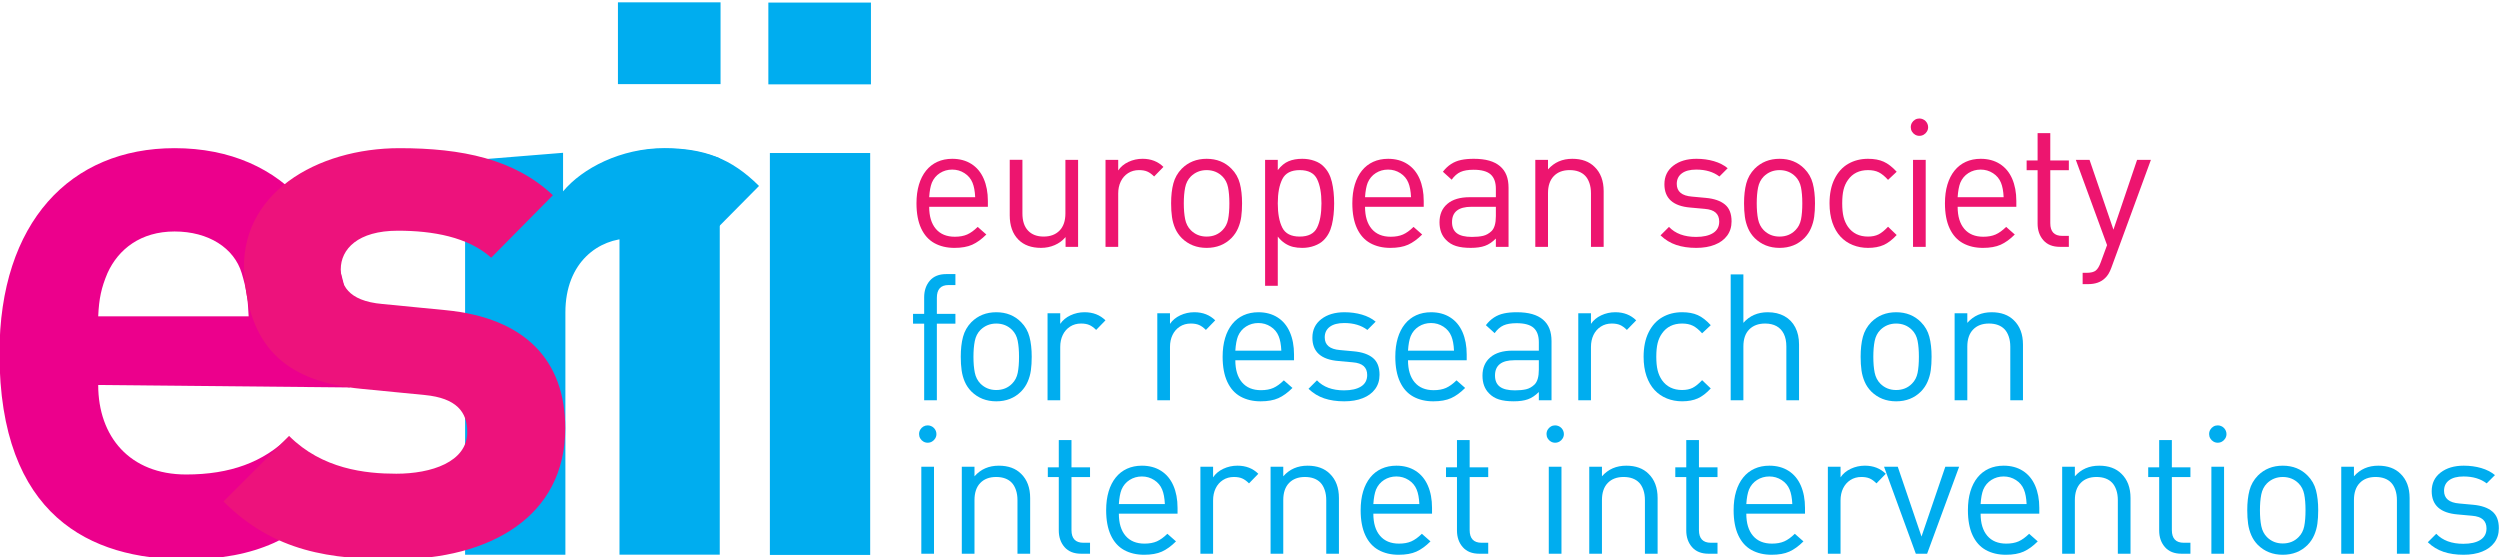 <?xml version="1.0" encoding="UTF-8" standalone="no"?>
<!-- Created with Inkscape (http://www.inkscape.org/) -->

<svg
   xmlns:dc="http://purl.org/dc/elements/1.1/"
   xmlns:cc="http://creativecommons.org/ns#"
   xmlns:rdf="http://www.w3.org/1999/02/22-rdf-syntax-ns#"
   xmlns:svg="http://www.w3.org/2000/svg"
   xmlns="http://www.w3.org/2000/svg"
   xmlns:sodipodi="http://sodipodi.sourceforge.net/DTD/sodipodi-0.dtd"
   xmlns:inkscape="http://www.inkscape.org/namespaces/inkscape"
   version="1.1"
   id="svg951"
   xml:space="preserve"
   width="280.8"
   height="62.578"
   viewBox="0 0 280.8 62.578"
   sodipodi:docname="esrii_org.svg"
   inkscape:version="0.92.3 (2405546, 2018-03-11)"><defs
     id="defs955"><clipPath
       clipPathUnits="userSpaceOnUse"
       id="clipPath969"><path
         d="M 0,0 H 595.281 V 841.89 H 0 Z"
         id="path967"
         inkscape:connector-curvature="0" /></clipPath><clipPath
       clipPathUnits="userSpaceOnUse"
       id="clipPath991"><path
         d="M 0,841.89 H 595.28 V 0 H 0 Z"
         id="path989"
         inkscape:connector-curvature="0" /></clipPath><clipPath
       clipPathUnits="userSpaceOnUse"
       id="clipPath1187"><path
         d="M 0,0 H 595.281 V 841.89 H 0 Z"
         id="path1185"
         inkscape:connector-curvature="0" /></clipPath></defs><sodipodi:namedview
     pagecolor="#ffffff"
     bordercolor="#666666"
     borderopacity="1"
     objecttolerance="10"
     gridtolerance="10"
     guidetolerance="10"
     inkscape:pageopacity="0"
     inkscape:pageshadow="2"
     inkscape:window-width="1920"
     inkscape:window-height="950"
     id="namedview953"
     showgrid="false"
     fit-margin-top="0"
     fit-margin-left="0"
     fit-margin-right="0"
     fit-margin-bottom="0"
     inkscape:zoom="2.3786081"
     inkscape:cx="128.15972"
     inkscape:cy="26.574621"
     inkscape:window-x="0"
     inkscape:window-y="27"
     inkscape:window-maximized="1"
     inkscape:current-layer="g959" /><g
     id="g959"
     inkscape:groupmode="layer"
     inkscape:label="2012-05-02_logo_esrii"
     transform="matrix(1.333,0,0,-1.333,-237.235,1048.375)"><path
       d="m 230.039,786.281 h 8.646 v -6.891 h -8.646 z"
       style="fill:#00adef;fill-opacity:1;fill-rule:nonzero;stroke:none"
       id="path961"
       inkscape:connector-curvature="0" /><g
       id="g963"><g
         id="g965"
         clip-path="url(#clipPath969)"><g
           id="g971"
           transform="translate(230.169,739.739)"><path
             d="m 0,0 v 33.537 c 4.27,1.615 8.449,-0.132 8.449,-0.132 V 0 Z"
             style="fill:#00adef;fill-opacity:1;fill-rule:nonzero;stroke:none"
             id="path973"
             inkscape:connector-curvature="0" /></g><g
           id="g975"
           transform="translate(235.556,764.373)"><path
             d="m 0,0 c -1.3,1.3 -2.404,2.015 -4.484,2.015 -2.601,0 -5.461,-1.95 -5.461,-6.24 v -20.411 h -8.451 V 8.563 l 8.255,0.667 V 5.98 c 1.625,1.951 4.875,3.641 8.516,3.641 3.315,0 5.655,-0.846 7.996,-3.185 z"
             style="fill:#00adef;fill-opacity:1;fill-rule:nonzero;stroke:none"
             id="path977"
             inkscape:connector-curvature="0" /></g><path
           d="m 242.842,773.585 h 8.451 v -33.866 h -8.451 z m -0.129,12.676 h 8.645 v -6.891 h -8.645 z"
           style="fill:#00adef;fill-opacity:1;fill-rule:nonzero;stroke:none"
           id="path979"
           inkscape:connector-curvature="0" /><g
           id="g981"
           transform="translate(198.337,763.463)"><path
             d="m 0,0 c -0.636,2.118 -2.795,3.51 -5.655,3.51 -2.86,0 -4.745,-1.495 -5.656,-3.51 -0.52,-1.235 -0.714,-2.145 -0.78,-3.64 H 0.585 C 0.52,-2.145 0.405,-1.351 0,0 m -12.091,-9.425 c 0,-4.356 2.666,-7.541 7.41,-7.541 3.705,0 6.526,1.04 8.671,3.185 l 4.136,-5.005 c -3.445,-3.445 -6.761,-5.33 -12.871,-5.33 -7.995,0 -15.666,3.64 -15.666,17.356 0,11.05 5.98,17.29 14.756,17.29 9.426,0 14.756,-6.89 14.756,-16.185 v -3.977 z"
             style="fill:#ec008c;fill-opacity:1;fill-rule:nonzero;stroke:none"
             id="path983"
             inkscape:connector-curvature="0" /></g></g></g><g
       id="g985"><g
         id="g987"
         clip-path="url(#clipPath991)"><g
           id="g993"
           transform="translate(260.141,769.861)"><path
             d="M 0,0 C -0.024,0.514 -0.1,0.921 -0.226,1.222 -0.361,1.556 -0.585,1.824 -0.898,2.025 -1.211,2.227 -1.556,2.327 -1.935,2.327 -2.318,2.327 -2.663,2.229 -2.971,2.033 -3.279,1.836 -3.505,1.566 -3.651,1.222 -3.768,0.926 -3.843,0.519 -3.876,0 Z m 1.069,-0.808 h -4.945 c 0,-0.802 0.188,-1.423 0.563,-1.863 0.376,-0.44 0.908,-0.66 1.597,-0.66 0.407,0 0.754,0.063 1.04,0.189 0.286,0.126 0.581,0.339 0.887,0.64 L 0.938,-3.143 C 0.541,-3.54 0.144,-3.827 -0.251,-4.004 -0.646,-4.181 -1.145,-4.27 -1.746,-4.27 c -0.644,0 -1.208,0.134 -1.691,0.4 -0.482,0.267 -0.854,0.682 -1.116,1.245 -0.261,0.562 -0.393,1.265 -0.393,2.108 0,0.592 0.07,1.118 0.208,1.579 0.138,0.46 0.338,0.853 0.6,1.178 0.262,0.325 0.579,0.572 0.952,0.742 0.374,0.169 0.791,0.254 1.251,0.254 0.621,0 1.159,-0.144 1.615,-0.433 C 0.136,2.514 0.481,2.1 0.716,1.561 0.952,1.021 1.069,0.395 1.069,-0.319 Z"
             style="fill:#ed156f;fill-opacity:1;fill-rule:nonzero;stroke:none"
             id="path995"
             inkscape:connector-curvature="0" /></g><g
           id="g997"
           transform="translate(268.812,765.679)"><path
             d="M 0,0 H -1.055 V 0.822 C -1.307,0.526 -1.612,0.301 -1.971,0.146 -2.33,-0.01 -2.713,-0.087 -3.121,-0.087 c -0.809,0 -1.442,0.228 -1.898,0.683 -0.252,0.253 -0.439,0.55 -0.56,0.895 C -5.7,1.835 -5.76,2.223 -5.76,2.655 v 4.676 h 1.069 V 2.814 c 0,-0.63 0.157,-1.112 0.473,-1.447 0.316,-0.334 0.754,-0.501 1.312,-0.501 0.569,0 1.017,0.168 1.344,0.505 0.329,0.337 0.493,0.818 0.493,1.443 V 7.331 H 0 Z"
             style="fill:#ed156f;fill-opacity:1;fill-rule:nonzero;stroke:none"
             id="path999"
             inkscape:connector-curvature="0" /></g><g
           id="g1001"
           transform="translate(276.003,772.414)"><path
             d="m 0,0 -0.785,-0.807 c -0.199,0.199 -0.392,0.338 -0.579,0.418 -0.186,0.08 -0.418,0.12 -0.694,0.12 -0.349,0 -0.657,-0.086 -0.924,-0.258 C -3.249,-0.7 -3.454,-0.934 -3.596,-1.229 -3.739,-1.525 -3.811,-1.862 -3.811,-2.24 V -6.735 H -4.88 v 7.331 h 1.069 v -0.894 c 0.204,0.305 0.491,0.545 0.862,0.72 0.371,0.174 0.767,0.262 1.189,0.262 0.713,0 1.3,-0.228 1.76,-0.684"
             style="fill:#ed156f;fill-opacity:1;fill-rule:nonzero;stroke:none"
             id="path1003"
             inkscape:connector-curvature="0" /></g><g
           id="g1005"
           transform="translate(281.559,769.344)"><path
             d="M 0,0 C 0,0.533 -0.038,0.984 -0.113,1.353 -0.188,1.721 -0.344,2.024 -0.582,2.262 -0.94,2.621 -1.387,2.8 -1.92,2.8 -2.439,2.8 -2.882,2.621 -3.251,2.262 -3.493,2.015 -3.652,1.703 -3.727,1.327 -3.802,0.952 -3.84,0.509 -3.84,0 c 0,-0.514 0.038,-0.958 0.113,-1.331 0.075,-0.373 0.234,-0.684 0.476,-0.931 0.359,-0.359 0.803,-0.538 1.331,-0.538 0.543,0 0.989,0.179 1.338,0.538 0.243,0.242 0.4,0.546 0.473,0.909 C -0.036,-0.989 0,-0.538 0,0 M 1.069,0 C 1.069,-0.427 1.046,-0.806 1,-1.138 0.954,-1.47 0.865,-1.791 0.731,-2.098 0.598,-2.406 0.413,-2.681 0.176,-2.924 c -0.552,-0.553 -1.25,-0.829 -2.093,-0.829 -0.837,0 -1.537,0.276 -2.099,0.829 -0.237,0.243 -0.421,0.514 -0.552,0.815 -0.131,0.3 -0.22,0.621 -0.268,0.96 -0.049,0.339 -0.073,0.722 -0.073,1.149 0,0.645 0.063,1.204 0.189,1.676 0.126,0.473 0.361,0.887 0.704,1.241 0.557,0.557 1.257,0.836 2.099,0.836 0.848,0 1.545,-0.279 2.093,-0.836 C 0.52,2.572 0.754,2.161 0.88,1.684 1.006,1.206 1.069,0.645 1.069,0"
             style="fill:#ed156f;fill-opacity:1;fill-rule:nonzero;stroke:none"
             id="path1007"
             inkscape:connector-curvature="0" /></g><g
           id="g1009"
           transform="translate(289.318,769.344)"><path
             d="M 0,0 C 0,0.863 -0.124,1.545 -0.371,2.047 -0.618,2.549 -1.105,2.8 -1.833,2.8 -2.555,2.8 -3.044,2.547 -3.298,2.04 -3.553,1.533 -3.68,0.854 -3.68,0 c 0,-0.858 0.126,-1.54 0.378,-2.043 0.252,-0.505 0.742,-0.757 1.469,-0.757 0.728,0 1.215,0.25 1.462,0.749 C -0.124,-1.552 0,-0.868 0,0 m 1.069,0 c 0,-0.674 -0.064,-1.279 -0.193,-1.814 -0.128,-0.537 -0.362,-0.969 -0.701,-1.299 -0.19,-0.189 -0.444,-0.343 -0.764,-0.462 -0.32,-0.118 -0.662,-0.178 -1.026,-0.178 -0.286,0 -0.545,0.028 -0.778,0.084 -0.232,0.056 -0.459,0.155 -0.68,0.298 -0.22,0.143 -0.423,0.333 -0.607,0.571 V -6.946 H -4.749 V 3.666 H -3.68 V 2.8 c 0.281,0.364 0.585,0.614 0.913,0.749 0.327,0.136 0.711,0.204 1.152,0.204 0.364,0 0.706,-0.057 1.026,-0.171 0.32,-0.114 0.574,-0.27 0.764,-0.469 C 0.514,2.783 0.748,2.351 0.876,1.814 1.005,1.279 1.069,0.674 1.069,0"
             style="fill:#ed156f;fill-opacity:1;fill-rule:nonzero;stroke:none"
             id="path1011"
             inkscape:connector-curvature="0" /></g><g
           id="g1013"
           transform="translate(296.866,769.861)"><path
             d="M 0,0 C -0.024,0.514 -0.1,0.921 -0.226,1.222 -0.361,1.556 -0.585,1.824 -0.898,2.025 -1.211,2.227 -1.556,2.327 -1.935,2.327 -2.318,2.327 -2.663,2.229 -2.971,2.033 -3.279,1.836 -3.505,1.566 -3.651,1.222 -3.768,0.926 -3.843,0.519 -3.876,0 Z m 1.069,-0.808 h -4.945 c 0,-0.802 0.188,-1.423 0.563,-1.863 0.376,-0.44 0.908,-0.66 1.597,-0.66 0.407,0 0.754,0.063 1.04,0.189 0.286,0.126 0.581,0.339 0.887,0.64 L 0.938,-3.143 C 0.541,-3.54 0.145,-3.827 -0.251,-4.004 -0.646,-4.181 -1.145,-4.27 -1.746,-4.27 c -0.644,0 -1.208,0.134 -1.691,0.4 -0.482,0.267 -0.854,0.682 -1.116,1.245 -0.261,0.562 -0.393,1.265 -0.393,2.108 0,0.592 0.07,1.118 0.208,1.579 0.138,0.46 0.338,0.853 0.6,1.178 0.262,0.325 0.579,0.572 0.952,0.742 0.374,0.169 0.791,0.254 1.251,0.254 0.621,0 1.159,-0.144 1.615,-0.433 C 0.136,2.514 0.481,2.1 0.717,1.561 0.951,1.021 1.069,0.395 1.069,-0.319 Z"
             style="fill:#ed156f;fill-opacity:1;fill-rule:nonzero;stroke:none"
             id="path1015"
             inkscape:connector-curvature="0" /></g><g
           id="g1017"
           transform="translate(304.014,768.263)"><path
             d="m 0,0 v 0.791 h -2.058 c -1.09,0 -1.636,-0.431 -1.636,-1.291 0,-0.421 0.135,-0.734 0.407,-0.939 0.271,-0.206 0.695,-0.309 1.272,-0.309 0.369,0 0.682,0.031 0.939,0.091 0.257,0.06 0.492,0.192 0.706,0.395 C -0.123,-1.025 0,-0.604 0,0 M 1.069,-2.584 H 0 v 0.698 c -0.296,-0.296 -0.602,-0.501 -0.918,-0.614 -0.315,-0.114 -0.716,-0.171 -1.201,-0.171 -0.496,0 -0.908,0.052 -1.238,0.156 -0.331,0.104 -0.61,0.275 -0.838,0.513 -0.369,0.368 -0.554,0.865 -0.554,1.491 0,0.655 0.22,1.17 0.659,1.545 0.44,0.376 1.068,0.564 1.883,0.564 L 0,1.598 V 2.304 C 0,2.852 -0.146,3.256 -0.439,3.518 -0.733,3.78 -1.212,3.911 -1.876,3.911 -2.337,3.911 -2.704,3.849 -2.979,3.725 -3.252,3.602 -3.501,3.385 -3.724,3.074 l -0.739,0.67 c 0.208,0.271 0.439,0.488 0.692,0.651 0.251,0.162 0.532,0.276 0.84,0.341 0.308,0.066 0.663,0.098 1.067,0.098 0.505,0 0.939,-0.052 1.302,-0.156 C -0.197,4.574 0.106,4.418 0.349,4.212 0.592,4.006 0.772,3.754 0.891,3.456 1.01,3.158 1.069,2.803 1.069,2.391 Z"
             style="fill:#ed156f;fill-opacity:1;fill-rule:nonzero;stroke:none"
             id="path1019"
             inkscape:connector-curvature="0" /></g><g
           id="g1021"
           transform="translate(313.097,765.679)"><path
             d="m 0,0 h -1.069 v 4.517 c 0,0.319 -0.043,0.606 -0.131,0.858 -0.088,0.252 -0.205,0.456 -0.354,0.611 -0.148,0.155 -0.331,0.274 -0.55,0.356 -0.218,0.082 -0.473,0.124 -0.765,0.124 -0.564,0 -1.008,-0.169 -1.333,-0.506 C -4.528,5.623 -4.69,5.142 -4.69,4.517 V 0 h -1.07 v 7.331 h 1.07 V 6.524 c 0.266,0.3 0.569,0.525 0.909,0.673 0.339,0.147 0.719,0.221 1.141,0.221 0.795,0 1.421,-0.228 1.876,-0.683 C -0.254,6.24 0,5.559 0,4.691 Z"
             style="fill:#ed156f;fill-opacity:1;fill-rule:nonzero;stroke:none"
             id="path1023"
             inkscape:connector-curvature="0" /></g><g
           id="g1025"
           transform="translate(323.874,767.824)"><path
             d="m 0,0 c 0,-0.465 -0.124,-0.865 -0.371,-1.2 -0.247,-0.335 -0.594,-0.591 -1.04,-0.767 -0.446,-0.178 -0.968,-0.266 -1.564,-0.266 -0.635,0 -1.198,0.083 -1.687,0.248 -0.49,0.164 -0.931,0.433 -1.324,0.807 l 0.713,0.713 c 0.533,-0.563 1.294,-0.844 2.284,-0.844 0.61,0 1.088,0.109 1.432,0.327 0.344,0.218 0.517,0.541 0.517,0.967 0,0.321 -0.099,0.57 -0.295,0.749 -0.196,0.18 -0.506,0.287 -0.927,0.321 L -3.47,1.164 c -1.459,0.121 -2.188,0.775 -2.188,1.963 0,0.66 0.25,1.182 0.752,1.568 0.502,0.385 1.15,0.578 1.946,0.578 0.528,0 1.021,-0.067 1.476,-0.2 0.456,-0.134 0.841,-0.331 1.157,-0.593 L -1.025,3.782 c -0.51,0.388 -1.16,0.582 -1.95,0.582 -0.529,0 -0.934,-0.107 -1.218,-0.32 -0.284,-0.213 -0.425,-0.509 -0.425,-0.887 0,-0.645 0.429,-1.002 1.287,-1.07 L -2.16,1.979 C -1.467,1.915 -0.934,1.731 -0.561,1.425 -0.187,1.12 0,0.645 0,0"
             style="fill:#ed156f;fill-opacity:1;fill-rule:nonzero;stroke:none"
             id="path1027"
             inkscape:connector-curvature="0" /></g><g
           id="g1029"
           transform="translate(329.835,769.344)"><path
             d="M 0,0 C 0,0.533 -0.037,0.984 -0.112,1.353 -0.188,1.721 -0.344,2.024 -0.582,2.262 -0.94,2.621 -1.387,2.8 -1.92,2.8 -2.438,2.8 -2.883,2.621 -3.251,2.262 -3.493,2.015 -3.652,1.703 -3.728,1.327 -3.803,0.952 -3.84,0.509 -3.84,0 c 0,-0.514 0.037,-0.958 0.112,-1.331 0.076,-0.373 0.235,-0.684 0.477,-0.931 0.358,-0.359 0.803,-0.538 1.331,-0.538 0.543,0 0.989,0.179 1.338,0.538 0.243,0.242 0.4,0.546 0.473,0.909 C -0.036,-0.989 0,-0.538 0,0 M 1.069,0 C 1.069,-0.427 1.046,-0.806 1,-1.138 0.954,-1.47 0.864,-1.791 0.731,-2.098 0.599,-2.406 0.413,-2.681 0.176,-2.924 c -0.552,-0.553 -1.25,-0.829 -2.092,-0.829 -0.838,0 -1.538,0.276 -2.1,0.829 -0.237,0.243 -0.422,0.514 -0.551,0.815 -0.131,0.3 -0.221,0.621 -0.27,0.96 -0.048,0.339 -0.072,0.722 -0.072,1.149 0,0.645 0.063,1.204 0.188,1.676 0.126,0.473 0.362,0.887 0.705,1.241 0.557,0.557 1.257,0.836 2.1,0.836 0.847,0 1.545,-0.279 2.092,-0.836 C 0.52,2.572 0.755,2.161 0.881,1.684 1.006,1.206 1.069,0.645 1.069,0"
             style="fill:#ed156f;fill-opacity:1;fill-rule:nonzero;stroke:none"
             id="path1031"
             inkscape:connector-curvature="0" /></g><g
           id="g1033"
           transform="translate(337.787,766.675)"><path
             d="m 0,0 c -0.368,-0.398 -0.734,-0.678 -1.099,-0.84 -0.363,-0.162 -0.801,-0.244 -1.316,-0.244 -0.455,0 -0.884,0.08 -1.283,0.24 -0.401,0.16 -0.746,0.397 -1.036,0.709 -0.291,0.313 -0.518,0.706 -0.681,1.178 -0.162,0.473 -0.243,1.015 -0.243,1.626 0,0.805 0.14,1.491 0.422,2.058 0.281,0.567 0.666,0.992 1.156,1.273 0.489,0.281 1.045,0.422 1.665,0.422 0.519,0 0.959,-0.081 1.32,-0.244 C -0.733,6.016 -0.368,5.733 0,5.331 L -0.728,4.647 c -0.271,0.301 -0.53,0.513 -0.778,0.637 -0.247,0.123 -0.55,0.185 -0.909,0.185 -0.741,0 -1.307,-0.279 -1.694,-0.836 -0.17,-0.238 -0.292,-0.51 -0.368,-0.819 -0.075,-0.308 -0.112,-0.689 -0.112,-1.145 0,-0.451 0.037,-0.83 0.112,-1.138 0.076,-0.308 0.198,-0.586 0.368,-0.833 0.392,-0.552 0.958,-0.829 1.694,-0.829 0.35,0 0.646,0.062 0.892,0.185 0.244,0.124 0.509,0.339 0.795,0.644 z"
             style="fill:#ed156f;fill-opacity:1;fill-rule:nonzero;stroke:none"
             id="path1035"
             inkscape:connector-curvature="0" /></g><path
           d="m 340.233,765.679 h -1.069 v 7.331 h 1.069 z m 0.204,10.08 c 0,-0.131 -0.035,-0.252 -0.102,-0.363 -0.067,-0.112 -0.156,-0.201 -0.268,-0.266 -0.111,-0.066 -0.234,-0.098 -0.369,-0.098 -0.13,0 -0.251,0.032 -0.361,0.098 -0.111,0.065 -0.199,0.154 -0.265,0.266 -0.065,0.111 -0.097,0.232 -0.097,0.363 0,0.136 0.032,0.26 0.097,0.371 0.066,0.112 0.154,0.2 0.265,0.266 0.11,0.065 0.231,0.098 0.361,0.098 0.097,0 0.193,-0.02 0.286,-0.058 0.094,-0.04 0.175,-0.094 0.243,-0.164 0.067,-0.07 0.119,-0.149 0.155,-0.236 0.036,-0.088 0.055,-0.18 0.055,-0.277"
           style="fill:#ed156f;fill-opacity:1;fill-rule:nonzero;stroke:none"
           id="path1037"
           inkscape:connector-curvature="0" /><g
           id="g1039"
           transform="translate(346.8,769.861)"><path
             d="M 0,0 C -0.024,0.514 -0.1,0.921 -0.226,1.222 -0.361,1.556 -0.585,1.824 -0.898,2.025 -1.211,2.227 -1.557,2.327 -1.935,2.327 -2.317,2.327 -2.663,2.229 -2.971,2.033 -3.279,1.836 -3.506,1.566 -3.651,1.222 -3.768,0.926 -3.843,0.519 -3.876,0 Z m 1.069,-0.808 h -4.945 c 0,-0.802 0.188,-1.423 0.563,-1.863 0.375,-0.44 0.908,-0.66 1.596,-0.66 0.408,0 0.754,0.063 1.04,0.189 0.286,0.126 0.582,0.339 0.888,0.64 L 0.938,-3.143 C 0.541,-3.54 0.145,-3.827 -0.251,-4.004 -0.646,-4.181 -1.145,-4.27 -1.745,-4.27 c -0.646,0 -1.209,0.134 -1.692,0.4 -0.482,0.267 -0.854,0.682 -1.116,1.245 -0.261,0.562 -0.392,1.265 -0.392,2.108 0,0.592 0.068,1.118 0.207,1.579 0.137,0.46 0.338,0.853 0.599,1.178 0.263,0.325 0.58,0.572 0.953,0.742 0.373,0.169 0.79,0.254 1.251,0.254 0.622,0 1.16,-0.144 1.615,-0.433 C 0.136,2.514 0.481,2.1 0.717,1.561 0.951,1.021 1.069,0.395 1.069,-0.319 Z"
             style="fill:#ed156f;fill-opacity:1;fill-rule:nonzero;stroke:none"
             id="path1041"
             inkscape:connector-curvature="0" /></g><g
           id="g1043"
           transform="translate(352.294,765.679)"><path
             d="m 0,0 h -0.757 c -0.601,0 -1.064,0.185 -1.389,0.556 -0.325,0.37 -0.487,0.839 -0.487,1.405 V 6.458 H -3.557 V 7.28 h 0.924 v 2.299 h 1.069 V 7.28 H 0 V 6.458 H -1.564 V 1.991 c 0,-0.711 0.335,-1.067 1.003,-1.067 H 0 Z"
             style="fill:#ed156f;fill-opacity:1;fill-rule:nonzero;stroke:none"
             id="path1045"
             inkscape:connector-curvature="0" /></g><g
           id="g1047"
           transform="translate(359.209,773.01)"><path
             d="m 0,0 -3.339,-9.105 c -0.14,-0.384 -0.315,-0.67 -0.523,-0.859 -0.345,-0.339 -0.82,-0.509 -1.426,-0.509 h -0.465 v 0.953 h 0.327 c 0.363,0 0.625,0.065 0.785,0.196 0.161,0.131 0.301,0.369 0.422,0.713 L -3.695,-7.186 -6.328,0 h 1.156 L -3.157,-5.884 -1.164,0 Z"
             style="fill:#ed156f;fill-opacity:1;fill-rule:nonzero;stroke:none"
             id="path1049"
             inkscape:connector-curvature="0" /></g><g
           id="g1051"
           transform="translate(258.475,759.208)"><path
             d="m 0,0 h -1.563 v -6.458 h -1.07 V 0 h -0.938 v 0.822 h 0.938 v 1.389 c 0,0.572 0.16,1.042 0.479,1.411 0.319,0.368 0.779,0.553 1.378,0.553 H 0 V 3.251 h -0.582 c -0.654,0 -0.981,-0.356 -0.981,-1.069 V 0.822 H 0 Z"
             style="fill:#00adef;fill-opacity:1;fill-rule:nonzero;stroke:none"
             id="path1053"
             inkscape:connector-curvature="0" /></g><g
           id="g1055"
           transform="translate(263.835,756.415)"><path
             d="M 0,0 C 0,0.533 -0.038,0.984 -0.113,1.353 -0.188,1.721 -0.344,2.024 -0.582,2.262 -0.94,2.621 -1.387,2.8 -1.92,2.8 -2.439,2.8 -2.882,2.621 -3.251,2.262 -3.493,2.015 -3.652,1.703 -3.727,1.327 -3.802,0.952 -3.84,0.509 -3.84,0 c 0,-0.514 0.038,-0.958 0.113,-1.331 0.075,-0.373 0.234,-0.684 0.476,-0.931 0.359,-0.359 0.803,-0.538 1.331,-0.538 0.543,0 0.989,0.179 1.338,0.538 0.243,0.242 0.4,0.546 0.473,0.909 C -0.036,-0.989 0,-0.538 0,0 M 1.069,0 C 1.069,-0.427 1.046,-0.806 1,-1.138 0.954,-1.47 0.865,-1.791 0.731,-2.098 0.598,-2.406 0.413,-2.681 0.176,-2.924 c -0.552,-0.553 -1.25,-0.829 -2.093,-0.829 -0.837,0 -1.537,0.276 -2.099,0.829 -0.237,0.243 -0.421,0.514 -0.552,0.815 -0.131,0.3 -0.22,0.621 -0.268,0.96 -0.049,0.339 -0.073,0.722 -0.073,1.149 0,0.645 0.063,1.204 0.189,1.676 0.126,0.473 0.361,0.887 0.704,1.241 0.557,0.557 1.257,0.836 2.099,0.836 0.848,0 1.545,-0.279 2.093,-0.836 C 0.52,2.572 0.754,2.161 0.88,1.684 1.006,1.206 1.069,0.645 1.069,0"
             style="fill:#00adef;fill-opacity:1;fill-rule:nonzero;stroke:none"
             id="path1057"
             inkscape:connector-curvature="0" /></g><g
           id="g1059"
           transform="translate(271.118,759.485)"><path
             d="m 0,0 -0.785,-0.807 c -0.199,0.199 -0.392,0.338 -0.579,0.418 -0.186,0.08 -0.418,0.12 -0.694,0.12 -0.349,0 -0.657,-0.086 -0.924,-0.258 C -3.249,-0.7 -3.454,-0.934 -3.596,-1.229 -3.739,-1.525 -3.811,-1.862 -3.811,-2.24 V -6.735 H -4.88 v 7.331 h 1.069 v -0.894 c 0.204,0.305 0.491,0.545 0.862,0.72 0.371,0.174 0.767,0.262 1.189,0.262 0.713,0 1.3,-0.228 1.76,-0.684"
             style="fill:#00adef;fill-opacity:1;fill-rule:nonzero;stroke:none"
             id="path1061"
             inkscape:connector-curvature="0" /></g><g
           id="g1063"
           transform="translate(280.366,759.485)"><path
             d="m 0,0 -0.785,-0.807 c -0.199,0.199 -0.392,0.338 -0.579,0.418 -0.186,0.08 -0.418,0.12 -0.694,0.12 -0.349,0 -0.657,-0.086 -0.924,-0.258 C -3.249,-0.7 -3.454,-0.934 -3.596,-1.229 -3.739,-1.525 -3.811,-1.862 -3.811,-2.24 V -6.735 H -4.88 v 7.331 h 1.069 v -0.894 c 0.204,0.305 0.491,0.545 0.862,0.72 0.371,0.174 0.767,0.262 1.189,0.262 0.713,0 1.3,-0.228 1.76,-0.684"
             style="fill:#00adef;fill-opacity:1;fill-rule:nonzero;stroke:none"
             id="path1065"
             inkscape:connector-curvature="0" /></g><g
           id="g1067"
           transform="translate(285.937,756.932)"><path
             d="M 0,0 C -0.024,0.514 -0.1,0.921 -0.226,1.222 -0.361,1.556 -0.585,1.824 -0.898,2.025 -1.211,2.227 -1.556,2.327 -1.935,2.327 -2.318,2.327 -2.663,2.229 -2.971,2.033 -3.279,1.836 -3.505,1.566 -3.651,1.222 -3.768,0.926 -3.843,0.519 -3.876,0 Z m 1.069,-0.808 h -4.945 c 0,-0.802 0.188,-1.423 0.563,-1.863 0.376,-0.44 0.908,-0.66 1.597,-0.66 0.407,0 0.754,0.063 1.04,0.189 0.286,0.126 0.581,0.339 0.887,0.64 L 0.938,-3.143 C 0.541,-3.54 0.144,-3.827 -0.251,-4.004 -0.646,-4.181 -1.145,-4.27 -1.746,-4.27 c -0.644,0 -1.208,0.134 -1.691,0.4 -0.482,0.267 -0.854,0.682 -1.116,1.245 -0.261,0.562 -0.393,1.265 -0.393,2.108 0,0.592 0.07,1.118 0.208,1.579 0.138,0.46 0.338,0.853 0.6,1.178 0.262,0.325 0.579,0.572 0.952,0.742 0.374,0.169 0.791,0.254 1.251,0.254 0.621,0 1.159,-0.144 1.615,-0.433 C 0.136,2.514 0.481,2.1 0.716,1.561 0.952,1.021 1.069,0.395 1.069,-0.319 Z"
             style="fill:#00adef;fill-opacity:1;fill-rule:nonzero;stroke:none"
             id="path1069"
             inkscape:connector-curvature="0" /></g><g
           id="g1071"
           transform="translate(294.212,754.895)"><path
             d="m 0,0 c 0,-0.465 -0.124,-0.865 -0.371,-1.2 -0.247,-0.335 -0.594,-0.591 -1.04,-0.767 -0.446,-0.178 -0.967,-0.266 -1.564,-0.266 -0.635,0 -1.197,0.083 -1.687,0.248 -0.489,0.164 -0.931,0.433 -1.323,0.807 l 0.712,0.713 c 0.534,-0.563 1.295,-0.844 2.284,-0.844 0.611,0 1.089,0.109 1.433,0.327 0.344,0.218 0.516,0.541 0.516,0.967 0,0.321 -0.098,0.57 -0.294,0.749 -0.197,0.18 -0.506,0.287 -0.928,0.321 l -1.207,0.109 c -1.46,0.121 -2.189,0.775 -2.189,1.963 0,0.66 0.251,1.182 0.753,1.568 0.501,0.385 1.15,0.578 1.945,0.578 0.528,0 1.021,-0.067 1.477,-0.2 0.455,-0.134 0.841,-0.331 1.156,-0.593 L -1.025,3.782 c -0.509,0.388 -1.159,0.582 -1.95,0.582 -0.528,0 -0.934,-0.107 -1.218,-0.32 -0.283,-0.213 -0.425,-0.509 -0.425,-0.887 0,-0.645 0.429,-1.002 1.287,-1.07 L -2.16,1.979 C -1.466,1.915 -0.933,1.731 -0.56,1.425 -0.187,1.12 0,0.645 0,0"
             style="fill:#00adef;fill-opacity:1;fill-rule:nonzero;stroke:none"
             id="path1073"
             inkscape:connector-curvature="0" /></g><g
           id="g1075"
           transform="translate(300.487,756.932)"><path
             d="M 0,0 C -0.024,0.514 -0.1,0.921 -0.226,1.222 -0.361,1.556 -0.585,1.824 -0.898,2.025 -1.211,2.227 -1.557,2.327 -1.935,2.327 -2.317,2.327 -2.663,2.229 -2.971,2.033 -3.279,1.836 -3.505,1.566 -3.651,1.222 -3.768,0.926 -3.843,0.519 -3.876,0 Z m 1.069,-0.808 h -4.945 c 0,-0.802 0.188,-1.423 0.563,-1.863 0.375,-0.44 0.908,-0.66 1.596,-0.66 0.408,0 0.754,0.063 1.04,0.189 0.286,0.126 0.582,0.339 0.888,0.64 L 0.938,-3.143 C 0.541,-3.54 0.145,-3.827 -0.251,-4.004 -0.646,-4.181 -1.145,-4.27 -1.745,-4.27 c -0.646,0 -1.209,0.134 -1.692,0.4 -0.482,0.267 -0.854,0.682 -1.116,1.245 -0.261,0.562 -0.393,1.265 -0.393,2.108 0,0.592 0.07,1.118 0.208,1.579 0.138,0.46 0.338,0.853 0.6,1.178 0.262,0.325 0.579,0.572 0.952,0.742 0.373,0.169 0.79,0.254 1.251,0.254 0.622,0 1.16,-0.144 1.615,-0.433 C 0.136,2.514 0.481,2.1 0.717,1.561 0.951,1.021 1.069,0.395 1.069,-0.319 Z"
             style="fill:#00adef;fill-opacity:1;fill-rule:nonzero;stroke:none"
             id="path1077"
             inkscape:connector-curvature="0" /></g><g
           id="g1079"
           transform="translate(307.635,755.334)"><path
             d="m 0,0 v 0.791 h -2.058 c -1.09,0 -1.636,-0.431 -1.636,-1.291 0,-0.421 0.135,-0.734 0.407,-0.939 0.271,-0.206 0.695,-0.309 1.272,-0.309 0.369,0 0.682,0.031 0.939,0.091 0.257,0.06 0.492,0.192 0.706,0.395 C -0.123,-1.025 0,-0.604 0,0 M 1.069,-2.584 H 0 v 0.698 c -0.296,-0.296 -0.602,-0.501 -0.918,-0.614 -0.315,-0.114 -0.716,-0.171 -1.201,-0.171 -0.496,0 -0.908,0.052 -1.238,0.156 -0.331,0.104 -0.61,0.275 -0.838,0.513 -0.369,0.368 -0.554,0.865 -0.554,1.491 0,0.655 0.22,1.17 0.659,1.545 0.44,0.376 1.068,0.564 1.883,0.564 L 0,1.598 V 2.304 C 0,2.852 -0.146,3.256 -0.439,3.518 -0.733,3.78 -1.212,3.911 -1.876,3.911 -2.337,3.911 -2.704,3.849 -2.979,3.725 -3.252,3.602 -3.501,3.385 -3.724,3.074 l -0.739,0.67 c 0.208,0.271 0.439,0.488 0.692,0.651 0.251,0.162 0.532,0.276 0.84,0.341 0.308,0.066 0.663,0.098 1.067,0.098 0.505,0 0.939,-0.052 1.302,-0.156 C -0.197,4.574 0.106,4.418 0.349,4.212 0.592,4.006 0.772,3.754 0.891,3.456 1.01,3.158 1.069,2.803 1.069,2.391 Z"
             style="fill:#00adef;fill-opacity:1;fill-rule:nonzero;stroke:none"
             id="path1081"
             inkscape:connector-curvature="0" /></g><g
           id="g1083"
           transform="translate(315.838,759.485)"><path
             d="m 0,0 -0.785,-0.807 c -0.199,0.199 -0.392,0.338 -0.578,0.418 -0.188,0.08 -0.419,0.12 -0.696,0.12 -0.348,0 -0.656,-0.086 -0.922,-0.258 C -3.249,-0.7 -3.453,-0.934 -3.597,-1.229 -3.739,-1.525 -3.811,-1.862 -3.811,-2.24 V -6.735 H -4.88 v 7.331 h 1.069 v -0.894 c 0.204,0.305 0.491,0.545 0.862,0.72 0.371,0.174 0.767,0.262 1.189,0.262 C -1.047,0.684 -0.461,0.456 0,0"
             style="fill:#00adef;fill-opacity:1;fill-rule:nonzero;stroke:none"
             id="path1085"
             inkscape:connector-curvature="0" /></g><g
           id="g1087"
           transform="translate(322.121,753.747)"><path
             d="m 0,0 c -0.368,-0.398 -0.734,-0.678 -1.099,-0.84 -0.363,-0.162 -0.801,-0.244 -1.316,-0.244 -0.455,0 -0.884,0.08 -1.283,0.24 -0.401,0.16 -0.746,0.397 -1.036,0.709 -0.291,0.313 -0.518,0.706 -0.681,1.178 -0.162,0.473 -0.243,1.015 -0.243,1.626 0,0.805 0.14,1.491 0.422,2.058 0.281,0.567 0.666,0.992 1.156,1.273 0.489,0.281 1.045,0.422 1.665,0.422 0.519,0 0.959,-0.081 1.32,-0.244 C -0.733,6.016 -0.368,5.733 0,5.331 L -0.728,4.647 c -0.271,0.301 -0.53,0.513 -0.778,0.637 -0.247,0.123 -0.55,0.185 -0.909,0.185 -0.741,0 -1.307,-0.279 -1.694,-0.836 -0.17,-0.238 -0.292,-0.51 -0.368,-0.819 -0.075,-0.308 -0.112,-0.689 -0.112,-1.145 0,-0.451 0.037,-0.83 0.112,-1.138 0.076,-0.308 0.198,-0.586 0.368,-0.833 0.392,-0.552 0.958,-0.829 1.694,-0.829 0.35,0 0.646,0.062 0.892,0.185 0.244,0.124 0.509,0.339 0.795,0.644 z"
             style="fill:#00adef;fill-opacity:1;fill-rule:nonzero;stroke:none"
             id="path1089"
             inkscape:connector-curvature="0" /></g><g
           id="g1091"
           transform="translate(329.56,752.75)"><path
             d="m 0,0 h -1.069 v 4.531 c 0,0.422 -0.072,0.777 -0.215,1.066 -0.144,0.288 -0.349,0.505 -0.615,0.651 -0.268,0.145 -0.586,0.218 -0.955,0.218 -0.569,0 -1.017,-0.167 -1.345,-0.499 C -4.527,5.635 -4.69,5.157 -4.69,4.531 V 0 h -1.07 v 10.604 h 1.07 v -4.08 c 0.523,0.596 1.207,0.894 2.05,0.894 0.543,0 1.013,-0.11 1.411,-0.331 0.398,-0.22 0.702,-0.535 0.913,-0.945 C -0.105,5.732 0,5.253 0,4.706 Z"
             style="fill:#00adef;fill-opacity:1;fill-rule:nonzero;stroke:none"
             id="path1093"
             inkscape:connector-curvature="0" /></g><g
           id="g1095"
           transform="translate(339.659,756.415)"><path
             d="M 0,0 C 0,0.533 -0.037,0.984 -0.112,1.353 -0.188,1.721 -0.344,2.024 -0.582,2.262 -0.94,2.621 -1.387,2.8 -1.92,2.8 -2.438,2.8 -2.883,2.621 -3.251,2.262 -3.493,2.015 -3.652,1.703 -3.728,1.327 -3.803,0.952 -3.84,0.509 -3.84,0 c 0,-0.514 0.037,-0.958 0.112,-1.331 0.076,-0.373 0.235,-0.684 0.477,-0.931 0.358,-0.359 0.803,-0.538 1.331,-0.538 0.543,0 0.989,0.179 1.338,0.538 0.243,0.242 0.4,0.546 0.473,0.909 C -0.036,-0.989 0,-0.538 0,0 M 1.069,0 C 1.069,-0.427 1.046,-0.806 1,-1.138 0.954,-1.47 0.864,-1.791 0.731,-2.098 0.599,-2.406 0.413,-2.681 0.176,-2.924 c -0.552,-0.553 -1.25,-0.829 -2.092,-0.829 -0.838,0 -1.538,0.276 -2.1,0.829 -0.237,0.243 -0.422,0.514 -0.551,0.815 -0.131,0.3 -0.221,0.621 -0.27,0.96 -0.048,0.339 -0.072,0.722 -0.072,1.149 0,0.645 0.063,1.204 0.188,1.676 0.126,0.473 0.362,0.887 0.705,1.241 0.557,0.557 1.257,0.836 2.1,0.836 0.847,0 1.545,-0.279 2.092,-0.836 C 0.52,2.572 0.755,2.161 0.881,1.684 1.006,1.206 1.069,0.645 1.069,0"
             style="fill:#00adef;fill-opacity:1;fill-rule:nonzero;stroke:none"
             id="path1097"
             inkscape:connector-curvature="0" /></g><g
           id="g1099"
           transform="translate(348.429,752.75)"><path
             d="m 0,0 h -1.069 v 4.517 c 0,0.319 -0.043,0.606 -0.131,0.858 -0.088,0.252 -0.205,0.456 -0.354,0.611 -0.148,0.155 -0.331,0.274 -0.55,0.356 -0.218,0.082 -0.473,0.124 -0.765,0.124 -0.564,0 -1.008,-0.169 -1.333,-0.506 C -4.528,5.623 -4.69,5.142 -4.69,4.517 V 0 h -1.07 v 7.331 h 1.07 V 6.524 c 0.266,0.3 0.569,0.525 0.909,0.673 0.339,0.147 0.719,0.221 1.141,0.221 0.795,0 1.421,-0.228 1.876,-0.683 C -0.254,6.24 0,5.559 0,4.691 Z"
             style="fill:#00adef;fill-opacity:1;fill-rule:nonzero;stroke:none"
             id="path1101"
             inkscape:connector-curvature="0" /></g><path
           d="m 256.671,739.821 h -1.069 v 7.331 h 1.069 z m 0.204,10.08 c 0,-0.131 -0.034,-0.252 -0.101,-0.363 -0.068,-0.112 -0.157,-0.201 -0.268,-0.266 -0.111,-0.065 -0.234,-0.098 -0.369,-0.098 -0.13,0 -0.251,0.033 -0.362,0.098 -0.111,0.065 -0.199,0.154 -0.264,0.266 -0.065,0.111 -0.098,0.232 -0.098,0.363 0,0.136 0.033,0.26 0.098,0.371 0.065,0.112 0.153,0.2 0.264,0.266 0.111,0.065 0.232,0.098 0.362,0.098 0.096,0 0.192,-0.02 0.286,-0.058 0.094,-0.039 0.175,-0.094 0.242,-0.164 0.068,-0.07 0.12,-0.149 0.156,-0.236 0.036,-0.088 0.054,-0.18 0.054,-0.277"
           style="fill:#00adef;fill-opacity:1;fill-rule:nonzero;stroke:none"
           id="path1103"
           inkscape:connector-curvature="0" /><g
           id="g1105"
           transform="translate(264.773,739.821)"><path
             d="m 0,0 h -1.069 v 4.517 c 0,0.319 -0.044,0.606 -0.132,0.858 C -1.288,5.627 -1.406,5.831 -1.554,5.986 -1.702,6.141 -1.886,6.26 -2.104,6.342 -2.323,6.424 -2.578,6.466 -2.87,6.466 -3.433,6.466 -3.877,6.297 -4.203,5.96 -4.529,5.623 -4.691,5.142 -4.691,4.517 V 0 H -5.76 v 7.331 h 1.069 V 6.524 c 0.266,0.3 0.569,0.525 0.909,0.673 0.339,0.147 0.72,0.221 1.142,0.221 0.795,0 1.42,-0.228 1.876,-0.683 C -0.255,6.24 0,5.559 0,4.691 Z"
             style="fill:#00adef;fill-opacity:1;fill-rule:nonzero;stroke:none"
             id="path1107"
             inkscape:connector-curvature="0" /></g><g
           id="g1109"
           transform="translate(269.818,739.821)"><path
             d="m 0,0 h -0.756 c -0.601,0 -1.065,0.185 -1.39,0.556 -0.324,0.37 -0.487,0.839 -0.487,1.405 V 6.458 H -3.557 V 7.28 h 0.924 v 2.299 h 1.07 V 7.28 H 0 V 6.458 H -1.563 V 1.991 c 0,-0.711 0.334,-1.067 1.003,-1.067 H 0 Z"
             style="fill:#00adef;fill-opacity:1;fill-rule:nonzero;stroke:none"
             id="path1111"
             inkscape:connector-curvature="0" /></g><g
           id="g1113"
           transform="translate(276.123,744.003)"><path
             d="M 0,0 C -0.024,0.514 -0.1,0.921 -0.226,1.222 -0.361,1.556 -0.585,1.824 -0.898,2.025 -1.211,2.227 -1.556,2.327 -1.935,2.327 -2.318,2.327 -2.663,2.229 -2.971,2.033 -3.279,1.836 -3.505,1.566 -3.651,1.222 -3.768,0.926 -3.843,0.519 -3.876,0 Z m 1.069,-0.808 h -4.945 c 0,-0.802 0.188,-1.423 0.563,-1.863 0.376,-0.44 0.908,-0.66 1.597,-0.66 0.407,0 0.754,0.063 1.04,0.189 0.286,0.126 0.581,0.339 0.887,0.64 L 0.938,-3.143 C 0.541,-3.54 0.144,-3.827 -0.251,-4.004 -0.646,-4.181 -1.145,-4.27 -1.746,-4.27 c -0.644,0 -1.208,0.134 -1.691,0.4 -0.482,0.267 -0.854,0.682 -1.116,1.245 -0.261,0.562 -0.393,1.265 -0.393,2.108 0,0.592 0.07,1.118 0.208,1.579 0.138,0.46 0.338,0.853 0.6,1.178 0.262,0.325 0.579,0.572 0.952,0.742 0.374,0.169 0.791,0.254 1.251,0.254 0.621,0 1.159,-0.144 1.615,-0.433 C 0.136,2.514 0.481,2.1 0.716,1.561 0.952,1.021 1.069,0.395 1.069,-0.319 Z"
             style="fill:#00adef;fill-opacity:1;fill-rule:nonzero;stroke:none"
             id="path1115"
             inkscape:connector-curvature="0" /></g><g
           id="g1117"
           transform="translate(283.998,746.556)"><path
             d="m 0,0 -0.785,-0.807 c -0.199,0.199 -0.392,0.338 -0.579,0.418 -0.186,0.08 -0.418,0.12 -0.694,0.12 -0.349,0 -0.657,-0.086 -0.924,-0.258 C -3.249,-0.7 -3.454,-0.934 -3.596,-1.229 -3.739,-1.525 -3.811,-1.862 -3.811,-2.24 V -6.735 H -4.88 v 7.331 h 1.069 v -0.894 c 0.204,0.305 0.491,0.545 0.862,0.72 0.371,0.174 0.767,0.262 1.189,0.262 0.713,0 1.3,-0.228 1.76,-0.684"
             style="fill:#00adef;fill-opacity:1;fill-rule:nonzero;stroke:none"
             id="path1119"
             inkscape:connector-curvature="0" /></g><g
           id="g1121"
           transform="translate(290.791,739.821)"><path
             d="m 0,0 h -1.069 v 4.517 c 0,0.319 -0.044,0.606 -0.132,0.858 C -1.288,5.627 -1.406,5.831 -1.554,5.986 -1.702,6.141 -1.886,6.26 -2.104,6.342 -2.323,6.424 -2.578,6.466 -2.87,6.466 -3.433,6.466 -3.877,6.297 -4.203,5.96 -4.529,5.623 -4.691,5.142 -4.691,4.517 V 0 H -5.76 v 7.331 h 1.069 V 6.524 c 0.266,0.3 0.569,0.525 0.909,0.673 0.339,0.147 0.72,0.221 1.142,0.221 0.795,0 1.42,-0.228 1.876,-0.683 C -0.255,6.24 0,5.559 0,4.691 Z"
             style="fill:#00adef;fill-opacity:1;fill-rule:nonzero;stroke:none"
             id="path1123"
             inkscape:connector-curvature="0" /></g><g
           id="g1125"
           transform="translate(297.567,744.003)"><path
             d="m 0,0 c -0.024,0.514 -0.1,0.921 -0.226,1.222 -0.135,0.334 -0.36,0.602 -0.672,0.803 -0.313,0.202 -0.659,0.302 -1.037,0.302 -0.383,0 -0.729,-0.098 -1.037,-0.294 C -3.279,1.836 -3.506,1.566 -3.651,1.222 -3.768,0.926 -3.843,0.519 -3.877,0 Z m 1.068,-0.808 h -4.945 c 0,-0.802 0.188,-1.423 0.564,-1.863 0.375,-0.44 0.908,-0.66 1.596,-0.66 0.407,0 0.754,0.063 1.04,0.189 0.286,0.126 0.582,0.339 0.888,0.64 L 0.938,-3.143 C 0.54,-3.54 0.144,-3.827 -0.251,-4.004 -0.646,-4.181 -1.145,-4.27 -1.746,-4.27 c -0.645,0 -1.209,0.134 -1.691,0.4 -0.482,0.267 -0.855,0.682 -1.116,1.245 -0.262,0.562 -0.393,1.265 -0.393,2.108 0,0.592 0.069,1.118 0.207,1.579 0.138,0.46 0.339,0.853 0.6,1.178 0.262,0.325 0.579,0.572 0.953,0.742 0.373,0.169 0.79,0.254 1.251,0.254 0.621,0 1.159,-0.144 1.615,-0.433 C 0.136,2.514 0.48,2.1 0.716,1.561 0.951,1.021 1.068,0.395 1.068,-0.319 Z"
             style="fill:#00adef;fill-opacity:1;fill-rule:nonzero;stroke:none"
             id="path1127"
             inkscape:connector-curvature="0" /></g><g
           id="g1129"
           transform="translate(303.37,739.821)"><path
             d="m 0,0 h -0.757 c -0.601,0 -1.064,0.185 -1.389,0.556 -0.325,0.37 -0.487,0.839 -0.487,1.405 V 6.458 H -3.557 V 7.28 h 0.924 v 2.299 h 1.069 V 7.28 H 0 V 6.458 H -1.564 V 1.991 c 0,-0.711 0.335,-1.067 1.003,-1.067 H 0 Z"
             style="fill:#00adef;fill-opacity:1;fill-rule:nonzero;stroke:none"
             id="path1131"
             inkscape:connector-curvature="0" /></g><path
           d="m 309.542,739.821 h -1.069 v 7.331 h 1.069 z m 0.203,10.08 c 0,-0.131 -0.034,-0.252 -0.101,-0.363 -0.068,-0.112 -0.157,-0.201 -0.268,-0.266 -0.111,-0.065 -0.234,-0.098 -0.369,-0.098 -0.13,0 -0.251,0.033 -0.361,0.098 -0.112,0.065 -0.2,0.154 -0.265,0.266 -0.066,0.111 -0.098,0.232 -0.098,0.363 0,0.136 0.032,0.26 0.098,0.371 0.065,0.112 0.153,0.2 0.265,0.266 0.11,0.065 0.231,0.098 0.361,0.098 0.097,0 0.192,-0.02 0.286,-0.058 0.094,-0.039 0.175,-0.094 0.242,-0.164 0.068,-0.07 0.119,-0.149 0.155,-0.236 0.037,-0.088 0.055,-0.18 0.055,-0.277"
           style="fill:#00adef;fill-opacity:1;fill-rule:nonzero;stroke:none"
           id="path1133"
           inkscape:connector-curvature="0" /><g
           id="g1135"
           transform="translate(317.643,739.821)"><path
             d="m 0,0 h -1.069 v 4.517 c 0,0.319 -0.043,0.606 -0.131,0.858 -0.088,0.252 -0.205,0.456 -0.354,0.611 -0.148,0.155 -0.331,0.274 -0.55,0.356 -0.218,0.082 -0.473,0.124 -0.765,0.124 -0.564,0 -1.008,-0.169 -1.333,-0.506 C -4.528,5.623 -4.69,5.142 -4.69,4.517 V 0 h -1.07 v 7.331 h 1.07 V 6.524 c 0.266,0.3 0.569,0.525 0.909,0.673 0.339,0.147 0.719,0.221 1.141,0.221 0.795,0 1.421,-0.228 1.876,-0.683 C -0.254,6.24 0,5.559 0,4.691 Z"
             style="fill:#00adef;fill-opacity:1;fill-rule:nonzero;stroke:none"
             id="path1137"
             inkscape:connector-curvature="0" /></g><g
           id="g1139"
           transform="translate(322.69,739.821)"><path
             d="m 0,0 h -0.757 c -0.601,0 -1.064,0.185 -1.389,0.556 -0.325,0.37 -0.487,0.839 -0.487,1.405 V 6.458 H -3.557 V 7.28 h 0.924 v 2.299 h 1.069 V 7.28 H 0 V 6.458 H -1.564 V 1.991 c 0,-0.711 0.335,-1.067 1.003,-1.067 H 0 Z"
             style="fill:#00adef;fill-opacity:1;fill-rule:nonzero;stroke:none"
             id="path1141"
             inkscape:connector-curvature="0" /></g><g
           id="g1143"
           transform="translate(328.993,744.003)"><path
             d="M 0,0 C -0.024,0.514 -0.1,0.921 -0.226,1.222 -0.361,1.556 -0.585,1.824 -0.898,2.025 -1.211,2.227 -1.557,2.327 -1.935,2.327 -2.317,2.327 -2.663,2.229 -2.971,2.033 -3.279,1.836 -3.506,1.566 -3.651,1.222 -3.768,0.926 -3.843,0.519 -3.876,0 Z m 1.069,-0.808 h -4.945 c 0,-0.802 0.188,-1.423 0.563,-1.863 0.375,-0.44 0.908,-0.66 1.596,-0.66 0.408,0 0.754,0.063 1.04,0.189 0.286,0.126 0.582,0.339 0.888,0.64 L 0.938,-3.143 C 0.541,-3.54 0.145,-3.827 -0.251,-4.004 -0.646,-4.181 -1.145,-4.27 -1.745,-4.27 c -0.646,0 -1.209,0.134 -1.692,0.4 -0.482,0.267 -0.854,0.682 -1.116,1.245 -0.261,0.562 -0.392,1.265 -0.392,2.108 0,0.592 0.068,1.118 0.207,1.579 0.137,0.46 0.338,0.853 0.599,1.178 0.263,0.325 0.58,0.572 0.953,0.742 0.373,0.169 0.79,0.254 1.251,0.254 0.622,0 1.16,-0.144 1.615,-0.433 C 0.136,2.514 0.481,2.1 0.717,1.561 0.951,1.021 1.069,0.395 1.069,-0.319 Z"
             style="fill:#00adef;fill-opacity:1;fill-rule:nonzero;stroke:none"
             id="path1145"
             inkscape:connector-curvature="0" /></g><g
           id="g1147"
           transform="translate(336.868,746.556)"><path
             d="m 0,0 -0.785,-0.807 c -0.199,0.199 -0.392,0.338 -0.578,0.418 -0.188,0.08 -0.419,0.12 -0.696,0.12 -0.348,0 -0.656,-0.086 -0.922,-0.258 C -3.249,-0.7 -3.453,-0.934 -3.597,-1.229 -3.739,-1.525 -3.811,-1.862 -3.811,-2.24 V -6.735 H -4.88 v 7.331 h 1.069 v -0.894 c 0.204,0.305 0.491,0.545 0.862,0.72 0.371,0.174 0.767,0.262 1.189,0.262 C -1.047,0.684 -0.461,0.456 0,0"
             style="fill:#00adef;fill-opacity:1;fill-rule:nonzero;stroke:none"
             id="path1149"
             inkscape:connector-curvature="0" /></g><g
           id="g1151"
           transform="translate(343.05,747.152)"><path
             d="M 0,0 -2.698,-7.331 H -3.651 L -6.328,0 h 1.156 L -3.171,-5.884 -1.164,0 Z"
             style="fill:#00adef;fill-opacity:1;fill-rule:nonzero;stroke:none"
             id="path1153"
             inkscape:connector-curvature="0" /></g><g
           id="g1155"
           transform="translate(348.735,744.003)"><path
             d="M 0,0 C -0.024,0.514 -0.1,0.921 -0.226,1.222 -0.361,1.556 -0.585,1.824 -0.898,2.025 -1.211,2.227 -1.557,2.327 -1.935,2.327 -2.317,2.327 -2.663,2.229 -2.971,2.033 -3.279,1.836 -3.506,1.566 -3.651,1.222 -3.768,0.926 -3.843,0.519 -3.876,0 Z m 1.069,-0.808 h -4.945 c 0,-0.802 0.188,-1.423 0.563,-1.863 0.375,-0.44 0.908,-0.66 1.596,-0.66 0.408,0 0.754,0.063 1.04,0.189 0.286,0.126 0.582,0.339 0.888,0.64 L 0.938,-3.143 C 0.541,-3.54 0.145,-3.827 -0.251,-4.004 -0.646,-4.181 -1.145,-4.27 -1.745,-4.27 c -0.646,0 -1.209,0.134 -1.692,0.4 -0.482,0.267 -0.854,0.682 -1.116,1.245 -0.261,0.562 -0.392,1.265 -0.392,2.108 0,0.592 0.068,1.118 0.207,1.579 0.137,0.46 0.338,0.853 0.599,1.178 0.263,0.325 0.58,0.572 0.953,0.742 0.373,0.169 0.79,0.254 1.251,0.254 0.622,0 1.16,-0.144 1.615,-0.433 C 0.136,2.514 0.481,2.1 0.717,1.561 0.951,1.021 1.069,0.395 1.069,-0.319 Z"
             style="fill:#00adef;fill-opacity:1;fill-rule:nonzero;stroke:none"
             id="path1157"
             inkscape:connector-curvature="0" /></g><g
           id="g1159"
           transform="translate(357.491,739.821)"><path
             d="m 0,0 h -1.069 v 4.517 c 0,0.319 -0.043,0.606 -0.131,0.858 -0.088,0.252 -0.205,0.456 -0.354,0.611 -0.148,0.155 -0.331,0.274 -0.55,0.356 -0.218,0.082 -0.473,0.124 -0.765,0.124 -0.564,0 -1.008,-0.169 -1.333,-0.506 C -4.528,5.623 -4.69,5.142 -4.69,4.517 V 0 h -1.07 v 7.331 h 1.07 V 6.524 c 0.266,0.3 0.569,0.525 0.909,0.673 0.339,0.147 0.719,0.221 1.141,0.221 0.795,0 1.421,-0.228 1.876,-0.683 C -0.254,6.24 0,5.559 0,4.691 Z"
             style="fill:#00adef;fill-opacity:1;fill-rule:nonzero;stroke:none"
             id="path1161"
             inkscape:connector-curvature="0" /></g><g
           id="g1163"
           transform="translate(362.538,739.821)"><path
             d="m 0,0 h -0.757 c -0.601,0 -1.064,0.185 -1.389,0.556 -0.325,0.37 -0.487,0.839 -0.487,1.405 V 6.458 H -3.557 V 7.28 h 0.924 v 2.299 h 1.069 V 7.28 H 0 V 6.458 H -1.564 V 1.991 c 0,-0.711 0.335,-1.067 1.003,-1.067 H 0 Z"
             style="fill:#00adef;fill-opacity:1;fill-rule:nonzero;stroke:none"
             id="path1165"
             inkscape:connector-curvature="0" /></g><path
           d="m 365.373,739.821 h -1.069 v 7.331 h 1.069 z m 0.203,10.08 c 0,-0.131 -0.034,-0.252 -0.101,-0.363 -0.068,-0.112 -0.157,-0.201 -0.268,-0.266 -0.111,-0.065 -0.234,-0.098 -0.369,-0.098 -0.13,0 -0.251,0.033 -0.361,0.098 -0.112,0.065 -0.2,0.154 -0.265,0.266 -0.066,0.111 -0.098,0.232 -0.098,0.363 0,0.136 0.032,0.26 0.098,0.371 0.065,0.112 0.153,0.2 0.265,0.266 0.11,0.065 0.231,0.098 0.361,0.098 0.097,0 0.192,-0.02 0.286,-0.058 0.094,-0.039 0.175,-0.094 0.242,-0.164 0.068,-0.07 0.119,-0.149 0.155,-0.236 0.037,-0.088 0.055,-0.18 0.055,-0.277"
           style="fill:#00adef;fill-opacity:1;fill-rule:nonzero;stroke:none"
           id="path1167"
           inkscape:connector-curvature="0" /><g
           id="g1169"
           transform="translate(372.236,743.486)"><path
             d="M 0,0 C 0,0.533 -0.037,0.984 -0.112,1.353 -0.188,1.721 -0.344,2.024 -0.582,2.262 -0.94,2.621 -1.387,2.8 -1.92,2.8 -2.438,2.8 -2.883,2.621 -3.251,2.262 -3.493,2.015 -3.652,1.703 -3.728,1.327 -3.803,0.952 -3.84,0.509 -3.84,0 c 0,-0.514 0.037,-0.958 0.112,-1.331 0.076,-0.373 0.235,-0.684 0.477,-0.931 0.358,-0.359 0.803,-0.538 1.331,-0.538 0.543,0 0.989,0.179 1.338,0.538 0.243,0.242 0.4,0.546 0.473,0.909 C -0.036,-0.989 0,-0.538 0,0 M 1.069,0 C 1.069,-0.427 1.046,-0.806 1,-1.138 0.954,-1.47 0.864,-1.791 0.731,-2.098 0.599,-2.406 0.413,-2.681 0.176,-2.924 c -0.552,-0.553 -1.25,-0.829 -2.092,-0.829 -0.838,0 -1.538,0.276 -2.1,0.829 -0.237,0.243 -0.422,0.514 -0.551,0.815 -0.131,0.3 -0.221,0.621 -0.27,0.96 -0.048,0.339 -0.072,0.722 -0.072,1.149 0,0.645 0.063,1.204 0.188,1.676 0.126,0.473 0.362,0.887 0.705,1.241 0.557,0.557 1.257,0.836 2.1,0.836 0.847,0 1.545,-0.279 2.092,-0.836 C 0.52,2.572 0.755,2.161 0.881,1.684 1.006,1.206 1.069,0.645 1.069,0"
             style="fill:#00adef;fill-opacity:1;fill-rule:nonzero;stroke:none"
             id="path1171"
             inkscape:connector-curvature="0" /></g><g
           id="g1173"
           transform="translate(381.007,739.821)"><path
             d="m 0,0 h -1.069 v 4.517 c 0,0.319 -0.043,0.606 -0.131,0.858 -0.088,0.252 -0.205,0.456 -0.354,0.611 -0.148,0.155 -0.331,0.274 -0.55,0.356 -0.218,0.082 -0.473,0.124 -0.765,0.124 -0.564,0 -1.008,-0.169 -1.333,-0.506 C -4.528,5.623 -4.69,5.142 -4.69,4.517 V 0 h -1.07 v 7.331 h 1.07 V 6.524 c 0.266,0.3 0.569,0.525 0.909,0.673 0.339,0.147 0.719,0.221 1.141,0.221 0.795,0 1.421,-0.228 1.876,-0.683 C -0.254,6.24 0,5.559 0,4.691 Z"
             style="fill:#00adef;fill-opacity:1;fill-rule:nonzero;stroke:none"
             id="path1175"
             inkscape:connector-curvature="0" /></g><g
           id="g1177"
           transform="translate(388.526,741.966)"><path
             d="m 0,0 c 0,-0.465 -0.124,-0.865 -0.371,-1.2 -0.247,-0.335 -0.594,-0.591 -1.04,-0.767 -0.446,-0.178 -0.968,-0.266 -1.564,-0.266 -0.635,0 -1.198,0.083 -1.687,0.248 -0.49,0.164 -0.931,0.433 -1.324,0.807 l 0.713,0.713 c 0.533,-0.563 1.294,-0.844 2.284,-0.844 0.61,0 1.088,0.109 1.432,0.327 0.344,0.218 0.517,0.541 0.517,0.967 0,0.321 -0.099,0.57 -0.295,0.749 -0.196,0.18 -0.506,0.287 -0.927,0.321 L -3.47,1.164 c -1.459,0.121 -2.188,0.775 -2.188,1.963 0,0.66 0.25,1.182 0.752,1.568 0.502,0.385 1.15,0.578 1.946,0.578 0.528,0 1.021,-0.067 1.476,-0.2 0.456,-0.134 0.841,-0.331 1.157,-0.593 L -1.025,3.782 c -0.51,0.388 -1.16,0.582 -1.95,0.582 -0.529,0 -0.934,-0.107 -1.218,-0.32 -0.284,-0.213 -0.425,-0.509 -0.425,-0.887 0,-0.645 0.429,-1.002 1.287,-1.07 L -2.16,1.979 C -1.467,1.915 -0.934,1.731 -0.561,1.425 -0.187,1.12 0,0.645 0,0"
             style="fill:#00adef;fill-opacity:1;fill-rule:nonzero;stroke:none"
             id="path1179"
             inkscape:connector-curvature="0" /></g></g></g><g
       id="g1181"><g
         id="g1183"
         clip-path="url(#clipPath1187)"><g
           id="g1189"
           transform="translate(211.234,739.347)"><path
             d="M 0,0 C -5.331,0 -10.141,0.585 -14.431,4.875 L -8.905,10.4 C -6.11,7.605 -2.47,7.215 0.13,7.215 c 2.925,0 5.98,0.975 5.98,3.511 0,1.69 -0.91,2.859 -3.576,3.12 l -5.33,0.52 c -6.109,0.585 -9.386,3.25 -9.88,9.49 -0.553,6.998 6.175,10.79 13.066,10.79 5.265,0 9.685,-0.91 12.935,-3.965 l -5.2,-5.265 c -1.95,1.755 -4.94,2.275 -7.865,2.275 -3.38,0 -4.81,-1.56 -4.81,-3.25 0,-1.235 0.52,-2.665 3.51,-2.925 l 5.33,-0.52 C 10.985,20.346 14.365,16.771 14.365,11.05 14.365,3.575 7.995,0 0,0"
             style="fill:#ed127c;fill-opacity:1;fill-rule:nonzero;stroke:none"
             id="path1191"
             inkscape:connector-curvature="0" /></g></g></g></g></svg>